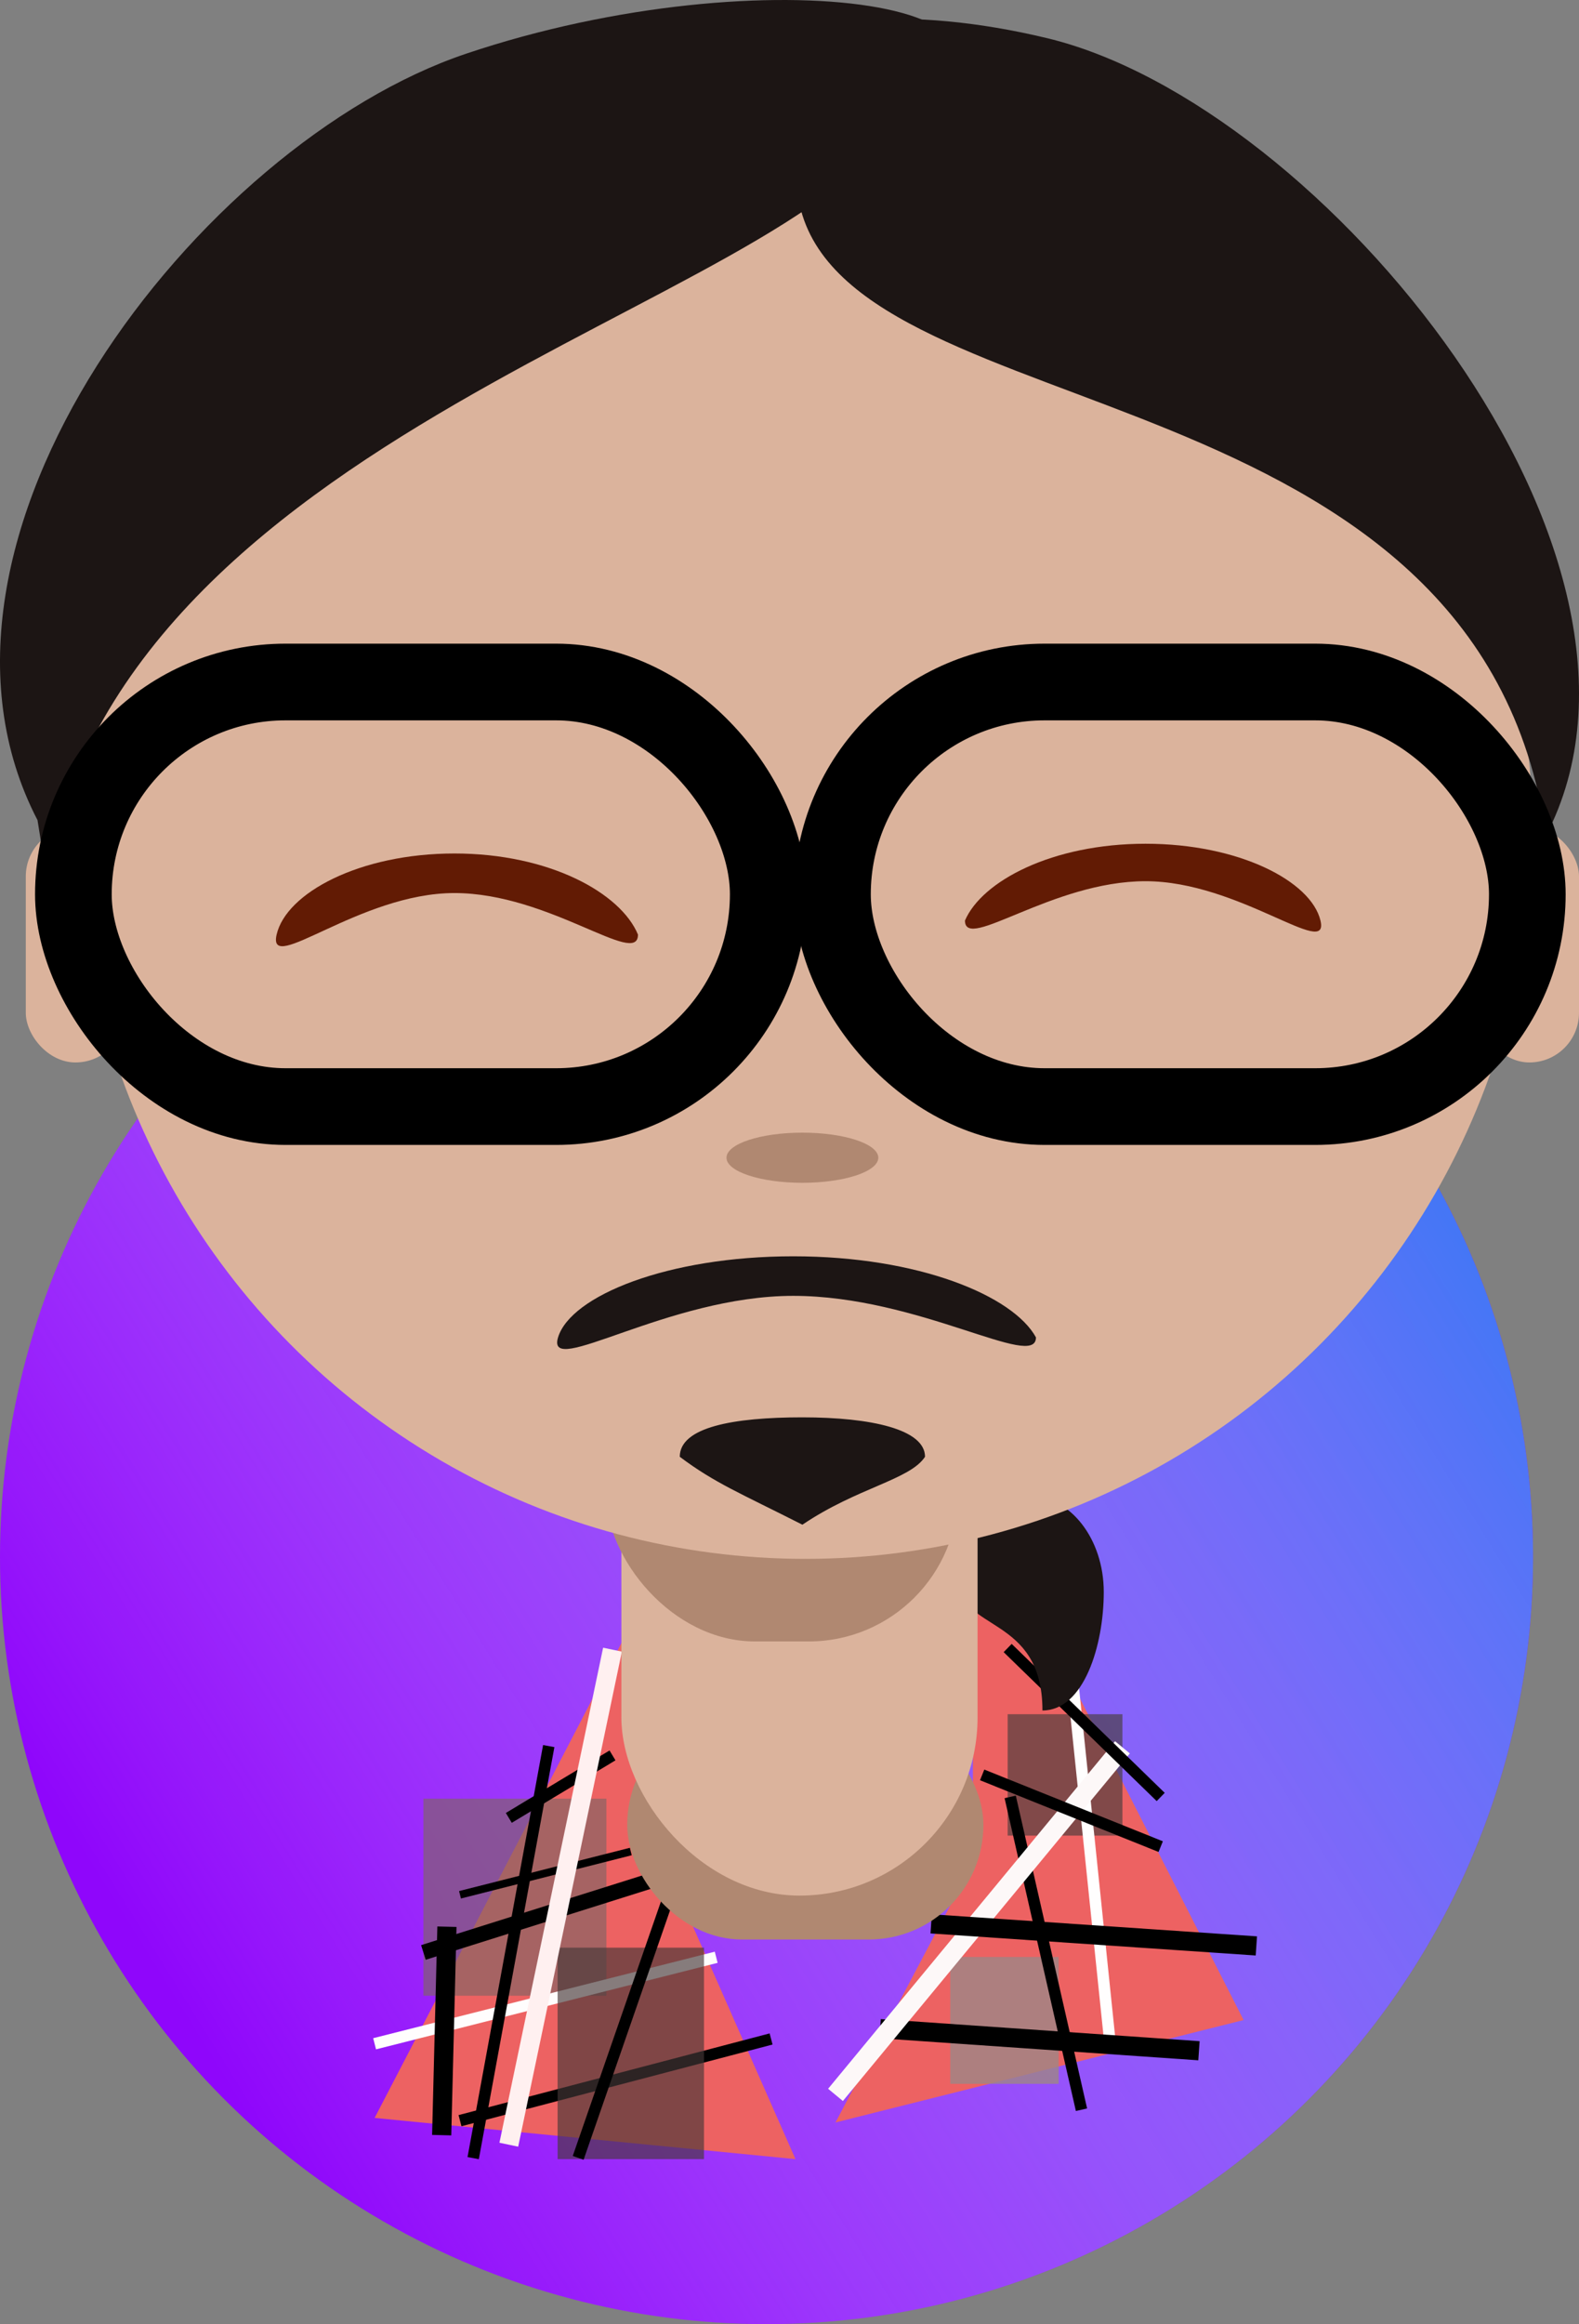 <svg width="206" height="303" viewBox="0 0 206 303" fill="none" xmlns="http://www.w3.org/2000/svg">
<rect x="0" y="0" width="206" height="303" fill="#808080" stroke="none"/>
<circle cx="100" cy="203" r="100" fill="#8F06FB"/>
<circle cx="100" cy="203" r="100" fill="url(#paint0_linear)"/>
<path d="M126.929 194V242.831L109 276.71L162.243 263.357L126.929 194Z" fill="#ED6262"/>
<rect x="123.975" y="255.134" width="14.143" height="16.542" fill="#9E8686" fill-opacity="0.8"/>
<rect x="131.462" y="223.488" width="14.975" height="15.823" fill="#473C3C" fill-opacity="0.65"/>
<path d="M139.999 219.854L144.863 266.797" stroke="#FFFEFE" stroke-width="1.5"/>
<path d="M131.792 234.265L141.094 275.049" stroke="black" stroke-width="1.5"/>
<path d="M114.823 264.483L156.42 267.36" stroke="black" stroke-width="2.5"/>
<path d="M109 273.114L146.437 227.803" stroke="#FDF8F8" stroke-width="2.5"/>
<path d="M121.479 250.818L163.907 253.695" stroke="black" stroke-width="2.5"/>
<path d="M128.134 231.399L151.428 240.749" stroke="black" stroke-width="1.5"/>
<path d="M131.462 214.857L151.428 234.276" stroke="black" stroke-width="1.5"/>
<path d="M89.096 198.78V248.191L103.78 281.49L48.873 276.119L89.096 198.78Z" fill="#ED6262"/>
<rect x="55.239" y="234.495" width="23.873" height="25.69" fill="#806565" fill-opacity="0.65"/>
<path d="M55.239 254.546L87.069 244.521" stroke="black" stroke-width="2"/>
<path d="M60.014 247.027L82.295 241.388" stroke="black"/>
<path d="M66.38 237.002L79.908 228.856" stroke="black" stroke-width="1.5"/>
<path d="M48.873 266.451L93.436 255.173" stroke="#FFFDFD" stroke-width="1.5"/>
<path d="M60.014 276.477L100.597 265.825" stroke="black" stroke-width="1.5"/>
<rect x="72.746" y="253.92" width="19.098" height="27.57" fill="#453838" fill-opacity="0.65"/>
<path d="M79.908 215.071L66.38 279.61" stroke="#FFF0F0" stroke-width="2.5"/>
<path d="M71.59 227.641L61.732 281.359" stroke="black" stroke-width="1.5"/>
<path d="M87.343 246.977L75.431 281.324" stroke="black" stroke-width="1.5"/>
<path d="M58.308 251.19L57.623 278.364" stroke="black" stroke-width="2.5"/>
<path d="M125 205.862C125 212.794 136 210.448 136 223C141.412 223 144 214.484 144 207.552C144 200.62 139.612 195 134.2 195C128.788 195 125 198.93 125 205.862Z" fill="#1C1514"/>
<rect x="81.829" y="222.956" width="46.469" height="29.903" rx="14.951" fill="#B08871"/>
<rect x="81.067" y="168.24" width="46.469" height="78.893" rx="23.235" fill="#DBB39C"/>
<rect x="79" y="175" width="46" height="39" rx="19.5" fill="#B08871"/>
<ellipse cx="105.063" cy="108.117" rx="94.842" ry="95.117" fill="#DBB39C"/>
<rect x="3.365" y="107.79" width="12.95" height="30.725" rx="6.475" fill="#DBB39C"/>
<rect x="193.05" y="107.79" width="12.95" height="30.725" rx="6.475" fill="#DBB39C"/>
<ellipse cx="104.682" cy="150.935" rx="9.903" ry="3.269" fill="#B08871"/>
<path d="M117 15.935C103.29 40.372 14.206 55.883 5.538 116.854C5.538 116.854 9.983 138.283 4.894 106.926C-14.113 70.344 25.995 18.715 60.807 7.002C99.916 -6.156 143.255 0.597 117 15.935Z" fill="#1C1514"/>
<path d="M104.5 27.42C112.294 56.285 193.04 47.947 201.708 108.917C220.714 72.335 172.546 13.605 136.601 4.974C99.916 -3.834 78.245 12.082 104.5 27.42Z" fill="#1C1514"/>
<path d="M120.68 189.924C118.721 192.927 111.865 193.927 104.682 198.78C96.52 194.641 93.256 193.355 88.685 189.924C88.685 186.059 95.667 184.782 104.682 184.782C113.698 184.782 120.68 186.357 120.68 189.924Z" fill="#1C1514"/>
<path d="M135.154 174.359C135.154 178.696 119.882 168.943 103.485 168.943C87.088 168.943 71.156 179.774 72.805 174.359C74.455 168.943 87.088 163.787 103.485 163.787C119.882 163.787 132.185 168.943 135.154 174.359Z" fill="#1C1514"/>
<rect x="9.573" y="88.915" width="90.653" height="55.352" rx="27.676" stroke="black" stroke-width="10" stroke-linejoin="round"/>
<rect x="108.605" y="88.915" width="90.653" height="55.352" rx="27.676" stroke="black" stroke-width="10" stroke-linejoin="round"/>
<path d="M125.891 120.016C125.891 124.124 137.252 114.885 149.45 114.885C161.647 114.885 173.499 125.146 172.272 120.016C171.045 114.885 161.647 110 149.45 110C137.252 110 128.099 114.885 125.891 120.016Z" fill="#621B04"/>
<path d="M83.231 121.845C83.231 126.181 71.684 116.429 59.286 116.429C46.888 116.429 34.842 127.26 36.089 121.845C37.336 116.429 46.888 111.272 59.286 111.272C71.684 111.272 80.986 116.429 83.231 121.845Z" fill="#621B04"/>
<defs>
<linearGradient id="paint0_linear" x1="228.382" y1="144.734" x2="28.078" y2="269.568" gradientUnits="userSpaceOnUse">
<stop stop-color="#0B76F3"/>
<stop offset="1" stop-color="white" stop-opacity="0"/>
</linearGradient>
</defs>
</svg>
